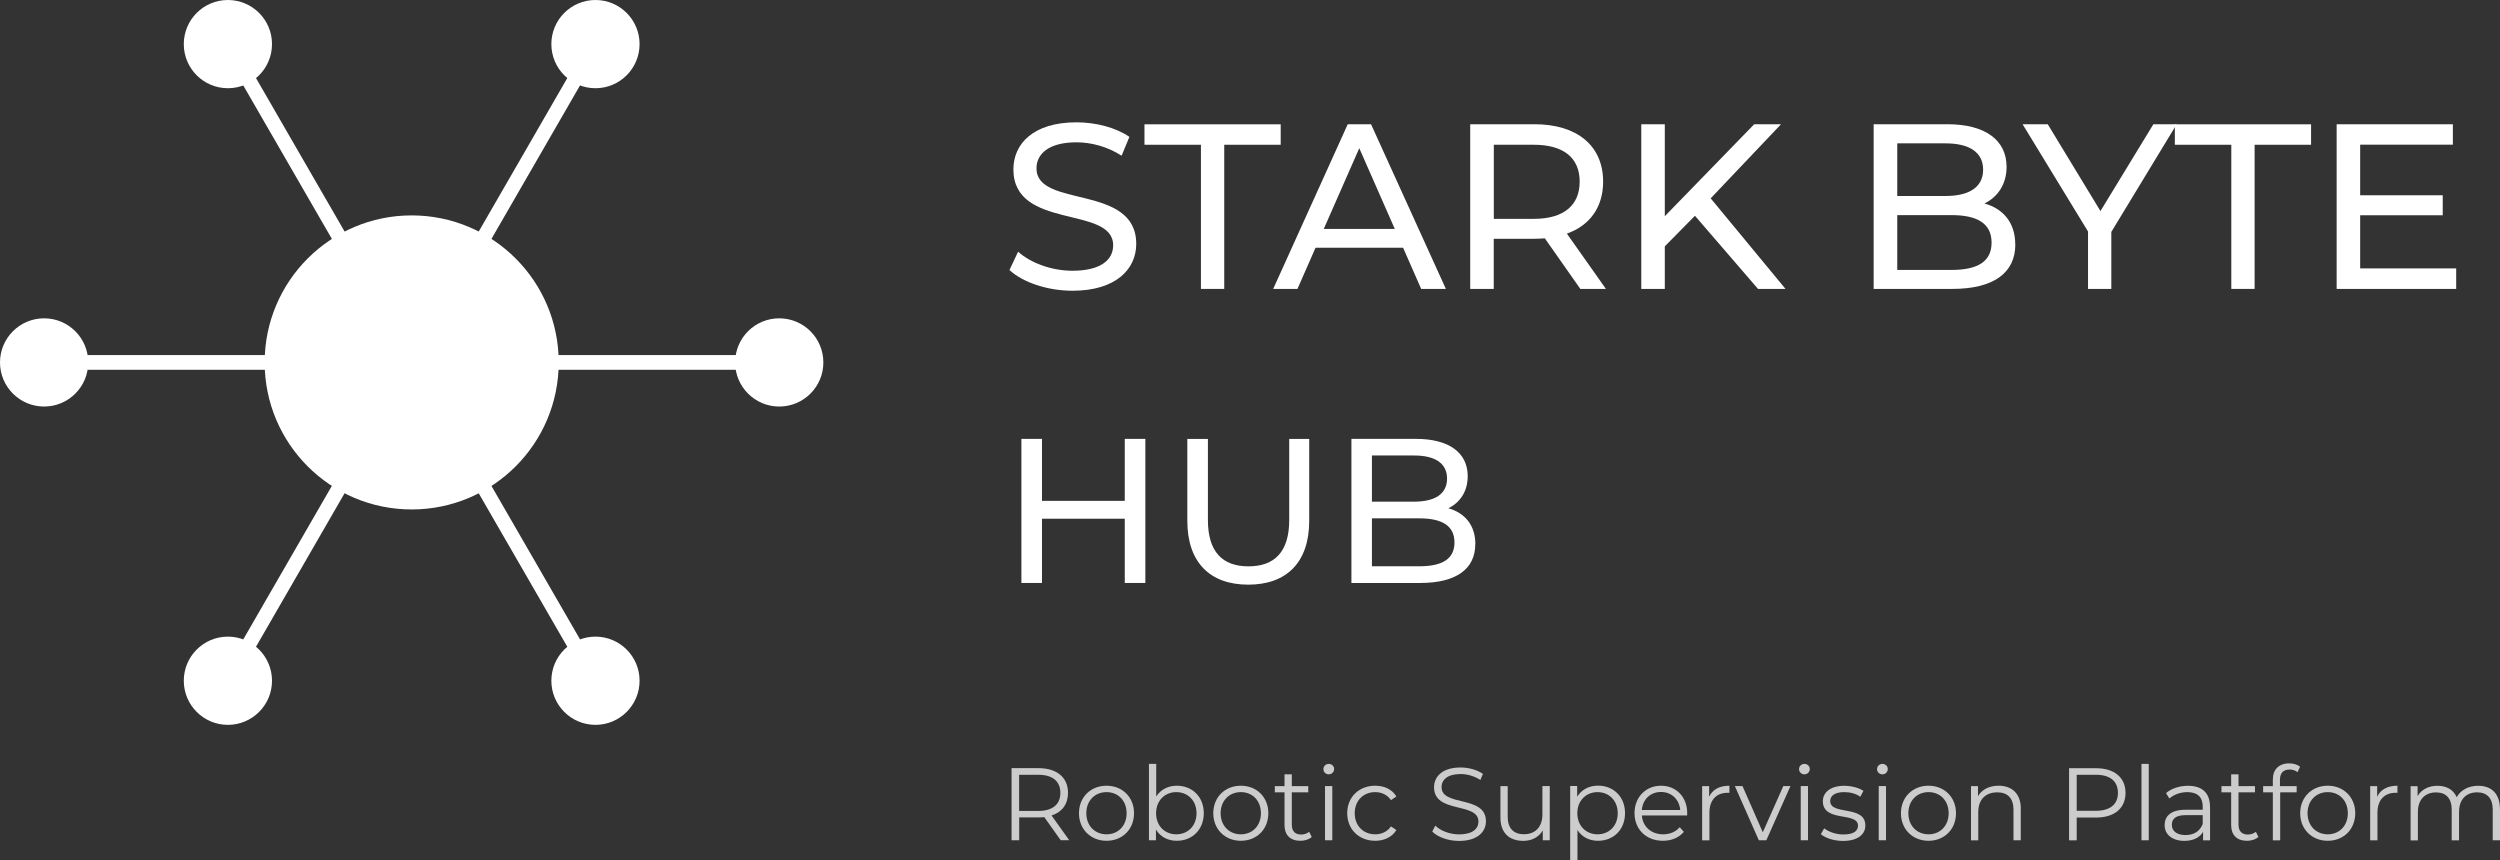 <?xml version="1.0" encoding="UTF-8"?>
<svg id="Calque_2" data-name="Calque 2" xmlns="http://www.w3.org/2000/svg" viewBox="0 0 340.07 117.02">
  <rect x="0" y="0" width="340.07" height="117.02" fill="#333333" stroke="none"/>
  <defs>
    <style>
      .cls-1 {
        fill: #fff;
      }

      .cls-2 {
        isolation: isolate;
      }

      .cls-3 {
        fill: #ccc;
      }
    </style>
  </defs>
  <g id="Calque_1-2" data-name="Calque 1">
    <circle class="cls-1" cx="56" cy="49.3" r="20"/>
    <rect class="cls-1" x="56" y="48.3" width="50" height="2"/>
    <circle class="cls-1" cx="106" cy="49.3" r="6"/>
    <rect class="cls-1" x="67.5" y="45.95" width="2" height="50" transform="translate(-26.3 43.76) rotate(-30)"/>
    <circle class="cls-1" cx="81" cy="92.6" r="6"/>
    <rect class="cls-1" x="18.5" y="69.95" width="50" height="2" transform="translate(-39.7 73.16) rotate(-60.01)"/>
    <circle class="cls-1" cx="31" cy="92.6" r="6"/>
    <rect class="cls-1" x="6" y="48.3" width="50" height="2"/>
    <circle class="cls-1" cx="6" cy="49.3" r="6"/>
    <rect class="cls-1" x="42.5" y="2.65" width="2" height="50" transform="translate(-8 25.45) rotate(-30)"/>
    <circle class="cls-1" cx="31" cy="6" r="6"/>
    <rect class="cls-1" x="43.5" y="26.65" width="50" height="2" transform="translate(10.31 73.15) rotate(-60.01)"/>
    <circle class="cls-1" cx="81" cy="6" r="6"/>
    <g class="cls-2">
      <path class="cls-1" d="M137.31,36.74l1.18-2.5c1.66,1.5,4.51,2.59,7.39,2.59,3.87,0,5.54-1.5,5.54-3.46,0-5.47-13.57-2.02-13.57-10.33,0-3.46,2.69-6.4,8.58-6.4,2.62,0,5.34.7,7.2,1.98l-1.06,2.56c-1.95-1.25-4.16-1.82-6.14-1.82-3.81,0-5.44,1.6-5.44,3.55,0,5.47,13.57,2.05,13.57,10.27,0,3.42-2.75,6.37-8.67,6.37-3.42,0-6.78-1.15-8.58-2.82Z"/>
      <path class="cls-1" d="M163.36,19.69h-7.68v-2.78h18.53v2.78h-7.68v19.61h-3.17v-19.61Z"/>
      <path class="cls-1" d="M190.85,33.7h-11.9l-2.46,5.6h-3.3l10.14-22.4h3.17l10.18,22.4h-3.36l-2.46-5.6ZM189.73,31.14l-4.83-10.98-4.83,10.98h9.66Z"/>
      <path class="cls-1" d="M214.97,39.3l-4.83-6.88c-.45.03-.93.06-1.41.06h-5.54v6.82h-3.2v-22.4h8.74c5.82,0,9.34,2.94,9.34,7.81,0,3.46-1.79,5.95-4.93,7.07l5.31,7.52h-3.49ZM214.88,24.71c0-3.2-2.14-5.02-6.24-5.02h-5.44v10.08h5.44c4.1,0,6.24-1.86,6.24-5.06Z"/>
      <path class="cls-1" d="M230.56,29.35l-4.1,4.16v5.79h-3.2v-22.4h3.2v12.51l12.16-12.51h3.65l-9.57,10.08,10.18,12.32h-3.74l-8.58-9.95Z"/>
      <path class="cls-1" d="M274.14,33.25c0,3.84-2.91,6.05-8.58,6.05h-10.69v-22.4h10.05c5.15,0,8.03,2.18,8.03,5.79,0,2.43-1.25,4.13-3.01,4.99,2.53.7,4.19,2.59,4.19,5.57ZM258.08,19.49v7.17h6.56c3.26,0,5.12-1.22,5.12-3.58s-1.86-3.58-5.12-3.58h-6.56ZM270.91,33c0-2.59-1.92-3.74-5.47-3.74h-7.36v7.46h7.36c3.55,0,5.47-1.12,5.47-3.71Z"/>
      <path class="cls-1" d="M287.2,31.56v7.74h-3.17v-7.81l-8.9-14.59h3.42l7.17,11.81,7.2-11.81h3.17l-8.9,14.66Z"/>
      <path class="cls-1" d="M303.52,19.69h-7.68v-2.78h18.53v2.78h-7.68v19.61h-3.17v-19.61Z"/>
      <path class="cls-1" d="M334.11,36.52v2.78h-16.26v-22.4h15.81v2.78h-12.61v6.88h11.23v2.72h-11.23v7.23h13.06Z"/>
    </g>
    <g class="cls-2">
      <path class="cls-1" d="M155.8,59.7v19.6h-2.8v-8.74h-11.26v8.74h-2.8v-19.6h2.8v8.43h11.26v-8.43h2.8Z"/>
      <path class="cls-1" d="M161.51,70.85v-11.14h2.8v11.03c0,4.34,1.99,6.3,5.52,6.3s5.54-1.96,5.54-6.3v-11.03h2.72v11.14c0,5.68-3.11,8.68-8.29,8.68s-8.29-3-8.29-8.68Z"/>
      <path class="cls-1" d="M200.68,74.01c0,3.36-2.55,5.29-7.5,5.29h-9.35v-19.6h8.79c4.51,0,7.03,1.9,7.03,5.07,0,2.13-1.09,3.61-2.63,4.37,2.21.62,3.67,2.27,3.67,4.87ZM186.62,61.97v6.27h5.74c2.86,0,4.48-1.06,4.48-3.14s-1.62-3.14-4.48-3.14h-5.74ZM197.85,73.79c0-2.27-1.68-3.28-4.79-3.28h-6.44v6.52h6.44c3.11,0,4.79-.98,4.79-3.25Z"/>
    </g>
    <g class="cls-2">
      <path class="cls-3" d="M144.29,114.3l-2.24-3.15c-.25.03-.5.04-.78.04h-2.63v3.11h-1.04v-9.81h3.67c2.49,0,4.01,1.26,4.01,3.36,0,1.54-.81,2.62-2.24,3.08l2.4,3.36h-1.13ZM144.24,107.86c0-1.57-1.04-2.47-3-2.47h-2.61v4.92h2.61c1.96,0,3-.91,3-2.45Z"/>
      <path class="cls-3" d="M146.77,110.62c0-2.19,1.6-3.74,3.75-3.74s3.74,1.55,3.74,3.74-1.58,3.75-3.74,3.75-3.75-1.57-3.75-3.75ZM153.25,110.62c0-1.72-1.16-2.87-2.73-2.87s-2.75,1.15-2.75,2.87,1.18,2.87,2.75,2.87,2.73-1.15,2.73-2.87Z"/>
      <path class="cls-3" d="M163.75,110.62c0,2.23-1.57,3.75-3.67,3.75-1.22,0-2.24-.53-2.84-1.53v1.46h-.95v-10.39h.99v4.43c.62-.95,1.62-1.46,2.8-1.46,2.1,0,3.67,1.51,3.67,3.74ZM162.76,110.62c0-1.72-1.19-2.87-2.75-2.87s-2.75,1.15-2.75,2.87,1.18,2.87,2.75,2.87,2.75-1.15,2.75-2.87Z"/>
      <path class="cls-3" d="M165.04,110.62c0-2.19,1.6-3.74,3.75-3.74s3.74,1.55,3.74,3.74-1.58,3.75-3.74,3.75-3.75-1.57-3.75-3.75ZM171.52,110.62c0-1.72-1.16-2.87-2.73-2.87s-2.75,1.15-2.75,2.87,1.18,2.87,2.75,2.87,2.73-1.15,2.73-2.87Z"/>
      <path class="cls-3" d="M178.44,113.85c-.39.35-.98.52-1.55.52-1.39,0-2.16-.79-2.16-2.14v-4.45h-1.32v-.84h1.32v-1.61h.99v1.61h2.24v.84h-2.24v4.4c0,.87.45,1.34,1.27,1.34.41,0,.81-.13,1.09-.38l.35.71Z"/>
      <path class="cls-3" d="M180.02,104.61c0-.38.32-.7.73-.7s.73.31.73.69c0,.41-.31.73-.73.73s-.73-.32-.73-.71ZM180.24,106.93h.99v7.37h-.99v-7.37Z"/>
      <path class="cls-3" d="M183.26,110.62c0-2.2,1.6-3.74,3.8-3.74,1.25,0,2.3.49,2.89,1.46l-.74.5c-.5-.74-1.29-1.09-2.14-1.09-1.61,0-2.79,1.15-2.79,2.87s1.18,2.87,2.79,2.87c.85,0,1.64-.34,2.14-1.08l.74.5c-.59.95-1.64,1.46-2.89,1.46-2.2,0-3.8-1.55-3.8-3.75Z"/>
      <path class="cls-3" d="M194.83,113.11l.41-.8c.7.69,1.95,1.19,3.24,1.19,1.83,0,2.63-.77,2.63-1.74,0-2.69-6.04-1.04-6.04-4.67,0-1.44,1.12-2.69,3.61-2.69,1.11,0,2.26.32,3.04.87l-.35.83c-.84-.55-1.82-.81-2.69-.81-1.79,0-2.59.8-2.59,1.78,0,2.69,6.04,1.06,6.04,4.64,0,1.44-1.15,2.68-3.66,2.68-1.47,0-2.91-.52-3.64-1.27Z"/>
      <path class="cls-3" d="M210.81,106.93v7.37h-.95v-1.34c-.52.9-1.47,1.42-2.65,1.42-1.88,0-3.11-1.05-3.11-3.17v-4.27h.99v4.17c0,1.57.81,2.37,2.21,2.37,1.54,0,2.51-1,2.51-2.68v-3.87h.99Z"/>
      <path class="cls-3" d="M221.05,110.62c0,2.24-1.57,3.75-3.67,3.75-1.18,0-2.19-.5-2.8-1.46v4.1h-.99v-10.09h.95v1.46c.6-.98,1.62-1.51,2.84-1.51,2.1,0,3.67,1.51,3.67,3.74ZM220.06,110.62c0-1.71-1.19-2.87-2.75-2.87s-2.75,1.16-2.75,2.87,1.18,2.87,2.75,2.87,2.75-1.15,2.75-2.87Z"/>
      <path class="cls-3" d="M229.5,110.93h-6.16c.11,1.54,1.29,2.56,2.9,2.56.9,0,1.69-.32,2.25-.97l.56.64c-.66.78-1.68,1.21-2.84,1.21-2.3,0-3.87-1.57-3.87-3.75s1.53-3.74,3.6-3.74,3.57,1.53,3.57,3.74c0,.08-.01.2-.01.31ZM223.33,110.18h5.23c-.13-1.44-1.18-2.45-2.62-2.45s-2.48,1.01-2.61,2.45Z"/>
      <path class="cls-3" d="M235.25,106.88v.97c-.08,0-.17-.01-.24-.01-1.54,0-2.48.98-2.48,2.72v3.75h-.99v-7.37h.95v1.44c.46-.98,1.4-1.5,2.76-1.5Z"/>
      <path class="cls-3" d="M243.55,106.93l-3.28,7.37h-1.02l-3.26-7.37h1.04l2.76,6.28,2.79-6.28h.98Z"/>
      <path class="cls-3" d="M244.72,104.61c0-.38.32-.7.73-.7s.73.31.73.69c0,.41-.31.73-.73.73s-.73-.32-.73-.71ZM244.95,106.93h.99v7.37h-.99v-7.37Z"/>
      <path class="cls-3" d="M247.69,113.46l.45-.78c.59.46,1.58.83,2.62.83,1.4,0,1.98-.48,1.98-1.2,0-1.92-4.78-.41-4.78-3.32,0-1.2,1.04-2.1,2.91-2.1.95,0,1.99.27,2.61.69l-.43.8c-.64-.45-1.42-.63-2.17-.63-1.33,0-1.92.52-1.92,1.22,0,1.99,4.78.49,4.78,3.32,0,1.27-1.12,2.1-3.04,2.1-1.22,0-2.4-.39-3-.91Z"/>
      <path class="cls-3" d="M255.33,104.61c0-.38.32-.7.73-.7s.73.31.73.69c0,.41-.31.73-.73.73s-.73-.32-.73-.71ZM255.56,106.93h.99v7.37h-.99v-7.37Z"/>
      <path class="cls-3" d="M258.58,110.62c0-2.19,1.6-3.74,3.75-3.74s3.74,1.55,3.74,3.74-1.58,3.75-3.74,3.75-3.75-1.57-3.75-3.75ZM265.07,110.62c0-1.72-1.16-2.87-2.73-2.87s-2.75,1.15-2.75,2.87,1.18,2.87,2.75,2.87,2.73-1.15,2.73-2.87Z"/>
      <path class="cls-3" d="M274.88,110.03v4.27h-.99v-4.17c0-1.56-.81-2.35-2.21-2.35-1.58,0-2.58.98-2.58,2.66v3.87h-.99v-7.37h.95v1.36c.53-.9,1.53-1.42,2.8-1.42,1.79,0,3.03,1.04,3.03,3.15Z"/>
      <path class="cls-3" d="M289.13,107.86c0,2.09-1.51,3.35-4.01,3.35h-2.63v3.1h-1.04v-9.81h3.67c2.49,0,4.01,1.26,4.01,3.36ZM288.1,107.86c0-1.57-1.04-2.47-3-2.47h-2.61v4.9h2.61c1.96,0,3-.9,3-2.44Z"/>
      <path class="cls-3" d="M291.3,103.91h.99v10.39h-.99v-10.39Z"/>
      <path class="cls-3" d="M300.63,109.74v4.57h-.95v-1.15c-.45.76-1.32,1.22-2.54,1.22-1.67,0-2.69-.87-2.69-2.14,0-1.13.73-2.09,2.84-2.09h2.34v-.45c0-1.26-.71-1.95-2.09-1.95-.95,0-1.85.34-2.45.87l-.45-.74c.74-.63,1.83-.99,3-.99,1.9,0,2.98.95,2.98,2.86ZM299.63,112.09v-1.21h-2.31c-1.43,0-1.89.56-1.89,1.32,0,.85.69,1.39,1.86,1.39s1.95-.53,2.34-1.5Z"/>
      <path class="cls-3" d="M307.21,113.85c-.39.35-.98.52-1.55.52-1.39,0-2.16-.79-2.16-2.14v-4.45h-1.32v-.84h1.32v-1.61h1v1.61h2.24v.84h-2.24v4.4c0,.87.45,1.34,1.27,1.34.41,0,.81-.13,1.09-.38l.35.71Z"/>
      <path class="cls-3" d="M310.14,106.07v.87h2.27v.84h-2.24v6.53h-1v-6.53h-1.32v-.84h1.32v-.91c0-1.32.79-2.19,2.23-2.19.54,0,1.11.15,1.47.46l-.34.74c-.28-.24-.67-.36-1.09-.36-.85,0-1.3.48-1.3,1.39Z"/>
      <path class="cls-3" d="M312.89,110.62c0-2.19,1.6-3.74,3.75-3.74s3.74,1.55,3.74,3.74-1.58,3.75-3.74,3.75-3.75-1.57-3.75-3.75ZM319.37,110.62c0-1.72-1.16-2.87-2.73-2.87s-2.75,1.15-2.75,2.87,1.18,2.87,2.75,2.87,2.73-1.15,2.73-2.87Z"/>
      <path class="cls-3" d="M326.12,106.88v.97c-.08,0-.17-.01-.24-.01-1.54,0-2.48.98-2.48,2.72v3.75h-.99v-7.37h.95v1.44c.46-.98,1.4-1.5,2.76-1.5Z"/>
      <path class="cls-3" d="M340.07,110.03v4.27h-.99v-4.17c0-1.56-.78-2.35-2.12-2.35-1.51,0-2.46.98-2.46,2.66v3.87h-1v-4.17c0-1.56-.78-2.35-2.13-2.35-1.5,0-2.47.98-2.47,2.66v3.87h-.99v-7.37h.95v1.34c.52-.88,1.47-1.4,2.7-1.4s2.17.52,2.62,1.55c.53-.95,1.58-1.55,2.91-1.55,1.79,0,2.97,1.04,2.97,3.15Z"/>
    </g>
  </g>
</svg>